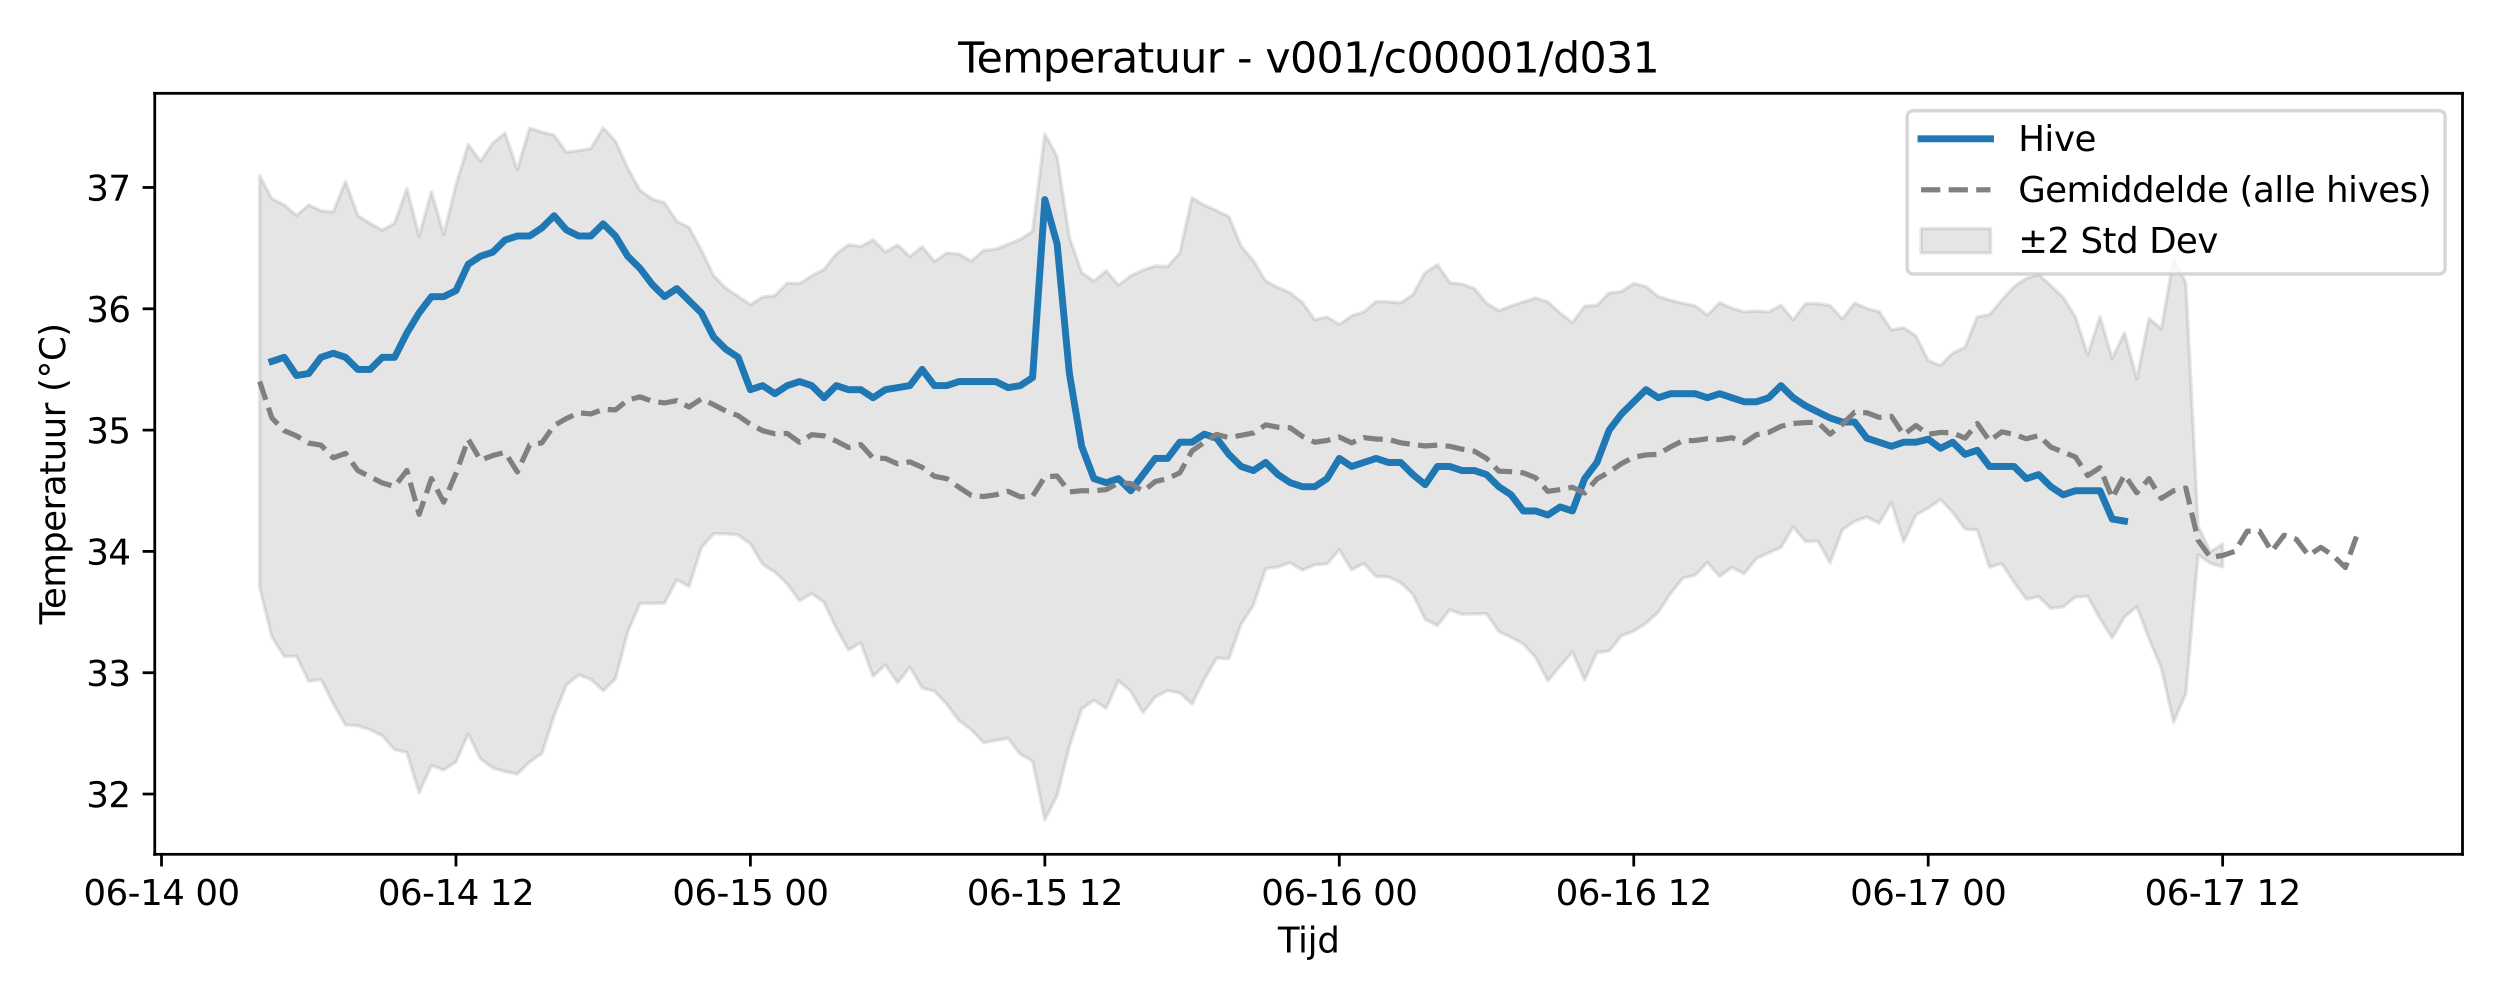 <?xml version="1.0" encoding="utf-8" standalone="no"?>
<!DOCTYPE svg PUBLIC "-//W3C//DTD SVG 1.1//EN"
  "http://www.w3.org/Graphics/SVG/1.1/DTD/svg11.dtd">
<svg xmlns:xlink="http://www.w3.org/1999/xlink" width="720pt" height="288pt" viewBox="0 0 720 288" xmlns="http://www.w3.org/2000/svg" version="1.1">
 <defs>
  <style type="text/css">*{stroke-linejoin: round; stroke-linecap: butt}</style>
 </defs>
 <g id="figure_1">
  <g id="patch_1">
   <path d="M 0 288 
L 720 288 
L 720 0 
L 0 0 
z
" style="fill: #ffffff"/>
  </g>
  <g id="axes_1">
   <g id="patch_2">
    <path d="M 44.57 246.04 
L 709.2 246.04 
L 709.2 26.88 
L 44.57 26.88 
z
" style="fill: #ffffff"/>
   </g>
   <g id="FillBetweenPolyCollection_1">
    <defs>
     <path id="m910dc16222" d="M 74.78 -237.399 
L 74.78 -118.816 
L 78.314 -104.523 
L 81.847 -98.952 
L 85.381 -99 
L 88.914 -91.801 
L 92.447 -92.318 
L 95.981 -85.341 
L 99.514 -79.182 
L 103.048 -79.016 
L 106.581 -77.841 
L 110.114 -76.105 
L 113.648 -72.096 
L 117.181 -71.279 
L 120.714 -59.706 
L 124.248 -67.546 
L 127.781 -66.221 
L 131.315 -68.58 
L 134.848 -76.634 
L 138.381 -69.429 
L 141.915 -66.837 
L 145.448 -65.784 
L 148.982 -65.04 
L 152.515 -68.555 
L 156.048 -70.974 
L 159.582 -81.857 
L 163.115 -90.76 
L 166.649 -93.629 
L 170.182 -92.317 
L 173.715 -89.085 
L 177.249 -92.553 
L 180.782 -105.993 
L 184.315 -114.218 
L 187.849 -114.231 
L 191.382 -114.32 
L 194.916 -120.994 
L 198.449 -119.094 
L 201.982 -130.238 
L 205.516 -134.29 
L 209.049 -134.255 
L 212.583 -133.932 
L 216.116 -131.358 
L 219.649 -125.472 
L 223.183 -123.236 
L 226.716 -119.826 
L 230.249 -114.977 
L 233.783 -117.032 
L 237.316 -114.53 
L 240.85 -107.052 
L 244.383 -100.796 
L 247.916 -102.907 
L 251.45 -93.21 
L 254.983 -96.537 
L 258.517 -91.352 
L 262.05 -95.898 
L 265.583 -89.835 
L 269.117 -88.978 
L 272.65 -85.218 
L 276.183 -80.486 
L 279.717 -77.875 
L 283.25 -74.112 
L 286.784 -74.775 
L 290.317 -75.357 
L 293.85 -70.788 
L 297.384 -68.779 
L 300.917 -51.922 
L 304.451 -58.914 
L 307.984 -73.061 
L 311.517 -83.819 
L 315.051 -86.3 
L 318.584 -84.027 
L 322.118 -91.982 
L 325.651 -88.906 
L 329.184 -82.775 
L 332.718 -87.267 
L 336.251 -89.108 
L 339.784 -88.477 
L 343.318 -85.248 
L 346.851 -92.387 
L 350.385 -98.426 
L 353.918 -98.333 
L 357.451 -108.265 
L 360.985 -113.714 
L 364.518 -124.188 
L 368.052 -124.741 
L 371.585 -125.943 
L 375.118 -123.798 
L 378.652 -125.366 
L 382.185 -125.588 
L 385.718 -129.702 
L 389.252 -123.905 
L 392.785 -125.726 
L 396.319 -121.97 
L 399.852 -121.858 
L 403.385 -120.21 
L 406.919 -116.797 
L 410.452 -109.618 
L 413.986 -107.817 
L 417.519 -112.35 
L 421.052 -111.104 
L 424.586 -111.187 
L 428.119 -111.259 
L 431.652 -106.138 
L 435.186 -104.463 
L 438.719 -102.561 
L 442.253 -98.648 
L 445.786 -91.933 
L 449.319 -96.167 
L 452.853 -100.224 
L 456.386 -92.16 
L 459.92 -100.081 
L 463.453 -100.492 
L 466.986 -104.933 
L 470.52 -106.219 
L 474.053 -108.504 
L 477.587 -111.701 
L 481.12 -117.094 
L 484.653 -121.489 
L 488.187 -122.353 
L 491.72 -126.028 
L 495.253 -121.982 
L 498.787 -124.625 
L 502.32 -122.761 
L 505.854 -127.187 
L 509.387 -128.793 
L 512.92 -130.325 
L 516.454 -136.258 
L 519.987 -132.026 
L 523.521 -132.184 
L 527.054 -125.945 
L 530.587 -135.432 
L 534.121 -137.843 
L 537.654 -139.123 
L 541.187 -137.322 
L 544.721 -143.262 
L 548.254 -132.006 
L 551.788 -139.687 
L 555.321 -141.66 
L 558.854 -144.156 
L 562.388 -140.409 
L 565.921 -135.658 
L 569.455 -135.39 
L 572.988 -124.654 
L 576.521 -125.673 
L 580.055 -120.326 
L 583.588 -115.435 
L 587.121 -116.179 
L 590.655 -112.758 
L 594.188 -113.238 
L 597.722 -116.039 
L 601.255 -116.266 
L 604.788 -109.874 
L 608.322 -104.283 
L 611.855 -110.327 
L 615.389 -113.286 
L 618.922 -104.019 
L 622.455 -95.619 
L 625.989 -80.007 
L 629.522 -88.225 
L 633.056 -128.28 
L 636.589 -125.801 
L 640.122 -124.736 
L 640.122 -131.324 
L 640.122 -131.324 
L 636.589 -129.095 
L 633.056 -136.515 
L 629.522 -206.655 
L 625.989 -213.32 
L 622.455 -193.283 
L 618.922 -196.296 
L 615.389 -178.876 
L 611.855 -192.151 
L 608.322 -184.775 
L 604.788 -196.763 
L 601.255 -185.795 
L 597.722 -196.754 
L 594.188 -202.383 
L 590.655 -205.691 
L 587.121 -208.925 
L 583.588 -207.839 
L 580.055 -205.444 
L 576.521 -201.594 
L 572.988 -197.4 
L 569.455 -196.701 
L 565.921 -187.948 
L 562.388 -186.304 
L 558.854 -182.75 
L 555.321 -184.179 
L 551.788 -191.24 
L 548.254 -193.597 
L 544.721 -192.989 
L 541.187 -198.263 
L 537.654 -199.124 
L 534.121 -200.737 
L 530.587 -196.161 
L 527.054 -199.991 
L 523.521 -200.573 
L 519.987 -200.565 
L 516.454 -195.834 
L 512.92 -200.102 
L 509.387 -198.141 
L 505.854 -198.417 
L 502.32 -198.184 
L 498.787 -199.231 
L 495.253 -200.793 
L 491.72 -197.246 
L 488.187 -199.923 
L 484.653 -200.62 
L 481.12 -201.522 
L 477.587 -202.589 
L 474.053 -205.454 
L 470.52 -206.408 
L 466.986 -204.033 
L 463.453 -203.65 
L 459.92 -200.068 
L 456.386 -199.836 
L 452.853 -195.1 
L 449.319 -197.826 
L 445.786 -201.062 
L 442.253 -202.166 
L 438.719 -201.081 
L 435.186 -199.844 
L 431.652 -198.503 
L 428.119 -200.702 
L 424.586 -204.933 
L 421.052 -206.181 
L 417.519 -206.598 
L 413.986 -211.797 
L 410.452 -209.496 
L 406.919 -203.149 
L 403.385 -200.735 
L 399.852 -201.083 
L 396.319 -201.137 
L 392.785 -198.214 
L 389.252 -197.039 
L 385.718 -194.57 
L 382.185 -196.688 
L 378.652 -195.911 
L 375.118 -200.807 
L 371.585 -203.653 
L 368.052 -205.188 
L 364.518 -207.072 
L 360.985 -212.887 
L 357.451 -217.006 
L 353.918 -225.607 
L 350.385 -227.343 
L 346.851 -228.891 
L 343.318 -231.038 
L 339.784 -215.165 
L 336.251 -211.207 
L 332.718 -211.384 
L 329.184 -210.22 
L 325.651 -208.58 
L 322.118 -205.837 
L 318.584 -209.966 
L 315.051 -207.028 
L 311.517 -209.508 
L 307.984 -219.601 
L 304.451 -242.898 
L 300.917 -249.391 
L 297.384 -221.387 
L 293.85 -219.046 
L 290.317 -217.638 
L 286.784 -216.223 
L 283.25 -215.888 
L 279.717 -212.791 
L 276.183 -214.838 
L 272.65 -215.096 
L 269.117 -212.668 
L 265.583 -216.968 
L 262.05 -214.066 
L 258.517 -217.448 
L 254.983 -215.424 
L 251.45 -218.917 
L 247.916 -217.04 
L 244.383 -217.487 
L 240.85 -214.891 
L 237.316 -210.408 
L 233.783 -208.571 
L 230.249 -206.301 
L 226.716 -206.498 
L 223.183 -202.866 
L 219.649 -202.46 
L 216.116 -200.235 
L 212.583 -202.652 
L 209.049 -204.99 
L 205.516 -208.615 
L 201.982 -215.995 
L 198.449 -222.481 
L 194.916 -224.241 
L 191.382 -229.584 
L 187.849 -230.671 
L 184.315 -233.18 
L 180.782 -239.574 
L 177.249 -247.357 
L 173.715 -251.158 
L 170.182 -245.264 
L 166.649 -244.618 
L 163.115 -244.16 
L 159.582 -249.07 
L 156.048 -249.971 
L 152.515 -251.059 
L 148.982 -239.157 
L 145.448 -249.671 
L 141.915 -246.787 
L 138.381 -241.533 
L 134.848 -246.391 
L 131.315 -234.73 
L 127.781 -220.507 
L 124.248 -232.769 
L 120.714 -220.035 
L 117.181 -233.694 
L 113.648 -223.727 
L 110.114 -221.714 
L 106.581 -223.639 
L 103.048 -225.957 
L 99.514 -235.69 
L 95.981 -226.953 
L 92.447 -227.296 
L 88.914 -228.978 
L 85.381 -225.938 
L 81.847 -228.981 
L 78.314 -230.729 
L 74.78 -237.399 
z
" style="stroke: #808080; stroke-opacity: 0.2"/>
    </defs>
    <g clip-path="url(#pbcf8860fc9)">
     <use xlink:href="#m910dc16222" x="0" y="288" style="fill: #808080; fill-opacity: 0.2; stroke: #808080; stroke-opacity: 0.2"/>
    </g>
   </g>
   <g id="matplotlib.axis_1">
    <g id="xtick_1">
     <g id="line2d_1">
      <defs>
       <path id="m9347315643" d="M 0 0 
L 0 3.5 
" style="stroke: #000000; stroke-width: 0.8"/>
      </defs>
      <g>
       <use xlink:href="#m9347315643" x="46.513" y="246.04" style="stroke: #000000; stroke-width: 0.8"/>
      </g>
     </g>
     <g id="text_1">
      <!-- 06-14 00 -->
      <g transform="translate(24.033 260.638) scale(0.1 -0.1)">
       <defs>
        <path id="DejaVuSans-30" d="M 2034 4250 
Q 1547 4250 1301 3770 
Q 1056 3291 1056 2328 
Q 1056 1369 1301 889 
Q 1547 409 2034 409 
Q 2525 409 2770 889 
Q 3016 1369 3016 2328 
Q 3016 3291 2770 3770 
Q 2525 4250 2034 4250 
z
M 2034 4750 
Q 2819 4750 3233 4129 
Q 3647 3509 3647 2328 
Q 3647 1150 3233 529 
Q 2819 -91 2034 -91 
Q 1250 -91 836 529 
Q 422 1150 422 2328 
Q 422 3509 836 4129 
Q 1250 4750 2034 4750 
z
" transform="scale(0.016)"/>
        <path id="DejaVuSans-36" d="M 2113 2584 
Q 1688 2584 1439 2293 
Q 1191 2003 1191 1497 
Q 1191 994 1439 701 
Q 1688 409 2113 409 
Q 2538 409 2786 701 
Q 3034 994 3034 1497 
Q 3034 2003 2786 2293 
Q 2538 2584 2113 2584 
z
M 3366 4563 
L 3366 3988 
Q 3128 4100 2886 4159 
Q 2644 4219 2406 4219 
Q 1781 4219 1451 3797 
Q 1122 3375 1075 2522 
Q 1259 2794 1537 2939 
Q 1816 3084 2150 3084 
Q 2853 3084 3261 2657 
Q 3669 2231 3669 1497 
Q 3669 778 3244 343 
Q 2819 -91 2113 -91 
Q 1303 -91 875 529 
Q 447 1150 447 2328 
Q 447 3434 972 4092 
Q 1497 4750 2381 4750 
Q 2619 4750 2861 4703 
Q 3103 4656 3366 4563 
z
" transform="scale(0.016)"/>
        <path id="DejaVuSans-2d" d="M 313 2009 
L 1997 2009 
L 1997 1497 
L 313 1497 
L 313 2009 
z
" transform="scale(0.016)"/>
        <path id="DejaVuSans-31" d="M 794 531 
L 1825 531 
L 1825 4091 
L 703 3866 
L 703 4441 
L 1819 4666 
L 2450 4666 
L 2450 531 
L 3481 531 
L 3481 0 
L 794 0 
L 794 531 
z
" transform="scale(0.016)"/>
        <path id="DejaVuSans-34" d="M 2419 4116 
L 825 1625 
L 2419 1625 
L 2419 4116 
z
M 2253 4666 
L 3047 4666 
L 3047 1625 
L 3713 1625 
L 3713 1100 
L 3047 1100 
L 3047 0 
L 2419 0 
L 2419 1100 
L 313 1100 
L 313 1709 
L 2253 4666 
z
" transform="scale(0.016)"/>
        <path id="DejaVuSans-20" transform="scale(0.016)"/>
       </defs>
       <use xlink:href="#DejaVuSans-30"/>
       <use xlink:href="#DejaVuSans-36" transform="translate(63.623 0)"/>
       <use xlink:href="#DejaVuSans-2d" transform="translate(127.246 0)"/>
       <use xlink:href="#DejaVuSans-31" transform="translate(163.33 0)"/>
       <use xlink:href="#DejaVuSans-34" transform="translate(226.953 0)"/>
       <use xlink:href="#DejaVuSans-20" transform="translate(290.576 0)"/>
       <use xlink:href="#DejaVuSans-30" transform="translate(322.363 0)"/>
       <use xlink:href="#DejaVuSans-30" transform="translate(385.986 0)"/>
      </g>
     </g>
    </g>
    <g id="xtick_2">
     <g id="line2d_2">
      <g>
       <use xlink:href="#m9347315643" x="131.315" y="246.04" style="stroke: #000000; stroke-width: 0.8"/>
      </g>
     </g>
     <g id="text_2">
      <!-- 06-14 12 -->
      <g transform="translate(108.834 260.638) scale(0.1 -0.1)">
       <defs>
        <path id="DejaVuSans-32" d="M 1228 531 
L 3431 531 
L 3431 0 
L 469 0 
L 469 531 
Q 828 903 1448 1529 
Q 2069 2156 2228 2338 
Q 2531 2678 2651 2914 
Q 2772 3150 2772 3378 
Q 2772 3750 2511 3984 
Q 2250 4219 1831 4219 
Q 1534 4219 1204 4116 
Q 875 4013 500 3803 
L 500 4441 
Q 881 4594 1212 4672 
Q 1544 4750 1819 4750 
Q 2544 4750 2975 4387 
Q 3406 4025 3406 3419 
Q 3406 3131 3298 2873 
Q 3191 2616 2906 2266 
Q 2828 2175 2409 1742 
Q 1991 1309 1228 531 
z
" transform="scale(0.016)"/>
       </defs>
       <use xlink:href="#DejaVuSans-30"/>
       <use xlink:href="#DejaVuSans-36" transform="translate(63.623 0)"/>
       <use xlink:href="#DejaVuSans-2d" transform="translate(127.246 0)"/>
       <use xlink:href="#DejaVuSans-31" transform="translate(163.33 0)"/>
       <use xlink:href="#DejaVuSans-34" transform="translate(226.953 0)"/>
       <use xlink:href="#DejaVuSans-20" transform="translate(290.576 0)"/>
       <use xlink:href="#DejaVuSans-31" transform="translate(322.363 0)"/>
       <use xlink:href="#DejaVuSans-32" transform="translate(385.986 0)"/>
      </g>
     </g>
    </g>
    <g id="xtick_3">
     <g id="line2d_3">
      <g>
       <use xlink:href="#m9347315643" x="216.116" y="246.04" style="stroke: #000000; stroke-width: 0.8"/>
      </g>
     </g>
     <g id="text_3">
      <!-- 06-15 00 -->
      <g transform="translate(193.635 260.638) scale(0.1 -0.1)">
       <defs>
        <path id="DejaVuSans-35" d="M 691 4666 
L 3169 4666 
L 3169 4134 
L 1269 4134 
L 1269 2991 
Q 1406 3038 1543 3061 
Q 1681 3084 1819 3084 
Q 2600 3084 3056 2656 
Q 3513 2228 3513 1497 
Q 3513 744 3044 326 
Q 2575 -91 1722 -91 
Q 1428 -91 1123 -41 
Q 819 9 494 109 
L 494 744 
Q 775 591 1075 516 
Q 1375 441 1709 441 
Q 2250 441 2565 725 
Q 2881 1009 2881 1497 
Q 2881 1984 2565 2268 
Q 2250 2553 1709 2553 
Q 1456 2553 1204 2497 
Q 953 2441 691 2322 
L 691 4666 
z
" transform="scale(0.016)"/>
       </defs>
       <use xlink:href="#DejaVuSans-30"/>
       <use xlink:href="#DejaVuSans-36" transform="translate(63.623 0)"/>
       <use xlink:href="#DejaVuSans-2d" transform="translate(127.246 0)"/>
       <use xlink:href="#DejaVuSans-31" transform="translate(163.33 0)"/>
       <use xlink:href="#DejaVuSans-35" transform="translate(226.953 0)"/>
       <use xlink:href="#DejaVuSans-20" transform="translate(290.576 0)"/>
       <use xlink:href="#DejaVuSans-30" transform="translate(322.363 0)"/>
       <use xlink:href="#DejaVuSans-30" transform="translate(385.986 0)"/>
      </g>
     </g>
    </g>
    <g id="xtick_4">
     <g id="line2d_4">
      <g>
       <use xlink:href="#m9347315643" x="300.917" y="246.04" style="stroke: #000000; stroke-width: 0.8"/>
      </g>
     </g>
     <g id="text_4">
      <!-- 06-15 12 -->
      <g transform="translate(278.437 260.638) scale(0.1 -0.1)">
       <use xlink:href="#DejaVuSans-30"/>
       <use xlink:href="#DejaVuSans-36" transform="translate(63.623 0)"/>
       <use xlink:href="#DejaVuSans-2d" transform="translate(127.246 0)"/>
       <use xlink:href="#DejaVuSans-31" transform="translate(163.33 0)"/>
       <use xlink:href="#DejaVuSans-35" transform="translate(226.953 0)"/>
       <use xlink:href="#DejaVuSans-20" transform="translate(290.576 0)"/>
       <use xlink:href="#DejaVuSans-31" transform="translate(322.363 0)"/>
       <use xlink:href="#DejaVuSans-32" transform="translate(385.986 0)"/>
      </g>
     </g>
    </g>
    <g id="xtick_5">
     <g id="line2d_5">
      <g>
       <use xlink:href="#m9347315643" x="385.718" y="246.04" style="stroke: #000000; stroke-width: 0.8"/>
      </g>
     </g>
     <g id="text_5">
      <!-- 06-16 00 -->
      <g transform="translate(363.238 260.638) scale(0.1 -0.1)">
       <use xlink:href="#DejaVuSans-30"/>
       <use xlink:href="#DejaVuSans-36" transform="translate(63.623 0)"/>
       <use xlink:href="#DejaVuSans-2d" transform="translate(127.246 0)"/>
       <use xlink:href="#DejaVuSans-31" transform="translate(163.33 0)"/>
       <use xlink:href="#DejaVuSans-36" transform="translate(226.953 0)"/>
       <use xlink:href="#DejaVuSans-20" transform="translate(290.576 0)"/>
       <use xlink:href="#DejaVuSans-30" transform="translate(322.363 0)"/>
       <use xlink:href="#DejaVuSans-30" transform="translate(385.986 0)"/>
      </g>
     </g>
    </g>
    <g id="xtick_6">
     <g id="line2d_6">
      <g>
       <use xlink:href="#m9347315643" x="470.52" y="246.04" style="stroke: #000000; stroke-width: 0.8"/>
      </g>
     </g>
     <g id="text_6">
      <!-- 06-16 12 -->
      <g transform="translate(448.039 260.638) scale(0.1 -0.1)">
       <use xlink:href="#DejaVuSans-30"/>
       <use xlink:href="#DejaVuSans-36" transform="translate(63.623 0)"/>
       <use xlink:href="#DejaVuSans-2d" transform="translate(127.246 0)"/>
       <use xlink:href="#DejaVuSans-31" transform="translate(163.33 0)"/>
       <use xlink:href="#DejaVuSans-36" transform="translate(226.953 0)"/>
       <use xlink:href="#DejaVuSans-20" transform="translate(290.576 0)"/>
       <use xlink:href="#DejaVuSans-31" transform="translate(322.363 0)"/>
       <use xlink:href="#DejaVuSans-32" transform="translate(385.986 0)"/>
      </g>
     </g>
    </g>
    <g id="xtick_7">
     <g id="line2d_7">
      <g>
       <use xlink:href="#m9347315643" x="555.321" y="246.04" style="stroke: #000000; stroke-width: 0.8"/>
      </g>
     </g>
     <g id="text_7">
      <!-- 06-17 00 -->
      <g transform="translate(532.841 260.638) scale(0.1 -0.1)">
       <defs>
        <path id="DejaVuSans-37" d="M 525 4666 
L 3525 4666 
L 3525 4397 
L 1831 0 
L 1172 0 
L 2766 4134 
L 525 4134 
L 525 4666 
z
" transform="scale(0.016)"/>
       </defs>
       <use xlink:href="#DejaVuSans-30"/>
       <use xlink:href="#DejaVuSans-36" transform="translate(63.623 0)"/>
       <use xlink:href="#DejaVuSans-2d" transform="translate(127.246 0)"/>
       <use xlink:href="#DejaVuSans-31" transform="translate(163.33 0)"/>
       <use xlink:href="#DejaVuSans-37" transform="translate(226.953 0)"/>
       <use xlink:href="#DejaVuSans-20" transform="translate(290.576 0)"/>
       <use xlink:href="#DejaVuSans-30" transform="translate(322.363 0)"/>
       <use xlink:href="#DejaVuSans-30" transform="translate(385.986 0)"/>
      </g>
     </g>
    </g>
    <g id="xtick_8">
     <g id="line2d_8">
      <g>
       <use xlink:href="#m9347315643" x="640.122" y="246.04" style="stroke: #000000; stroke-width: 0.8"/>
      </g>
     </g>
     <g id="text_8">
      <!-- 06-17 12 -->
      <g transform="translate(617.642 260.638) scale(0.1 -0.1)">
       <use xlink:href="#DejaVuSans-30"/>
       <use xlink:href="#DejaVuSans-36" transform="translate(63.623 0)"/>
       <use xlink:href="#DejaVuSans-2d" transform="translate(127.246 0)"/>
       <use xlink:href="#DejaVuSans-31" transform="translate(163.33 0)"/>
       <use xlink:href="#DejaVuSans-37" transform="translate(226.953 0)"/>
       <use xlink:href="#DejaVuSans-20" transform="translate(290.576 0)"/>
       <use xlink:href="#DejaVuSans-31" transform="translate(322.363 0)"/>
       <use xlink:href="#DejaVuSans-32" transform="translate(385.986 0)"/>
      </g>
     </g>
    </g>
    <g id="text_9">
     <!-- Tijd -->
     <g transform="translate(368.035 274.317) scale(0.1 -0.1)">
      <defs>
       <path id="DejaVuSans-54" d="M -19 4666 
L 3928 4666 
L 3928 4134 
L 2272 4134 
L 2272 0 
L 1638 0 
L 1638 4134 
L -19 4134 
L -19 4666 
z
" transform="scale(0.016)"/>
       <path id="DejaVuSans-69" d="M 603 3500 
L 1178 3500 
L 1178 0 
L 603 0 
L 603 3500 
z
M 603 4863 
L 1178 4863 
L 1178 4134 
L 603 4134 
L 603 4863 
z
" transform="scale(0.016)"/>
       <path id="DejaVuSans-6a" d="M 603 3500 
L 1178 3500 
L 1178 -63 
Q 1178 -731 923 -1031 
Q 669 -1331 103 -1331 
L -116 -1331 
L -116 -844 
L 38 -844 
Q 366 -844 484 -692 
Q 603 -541 603 -63 
L 603 3500 
z
M 603 4863 
L 1178 4863 
L 1178 4134 
L 603 4134 
L 603 4863 
z
" transform="scale(0.016)"/>
       <path id="DejaVuSans-64" d="M 2906 2969 
L 2906 4863 
L 3481 4863 
L 3481 0 
L 2906 0 
L 2906 525 
Q 2725 213 2448 61 
Q 2172 -91 1784 -91 
Q 1150 -91 751 415 
Q 353 922 353 1747 
Q 353 2572 751 3078 
Q 1150 3584 1784 3584 
Q 2172 3584 2448 3432 
Q 2725 3281 2906 2969 
z
M 947 1747 
Q 947 1113 1208 752 
Q 1469 391 1925 391 
Q 2381 391 2643 752 
Q 2906 1113 2906 1747 
Q 2906 2381 2643 2742 
Q 2381 3103 1925 3103 
Q 1469 3103 1208 2742 
Q 947 2381 947 1747 
z
" transform="scale(0.016)"/>
      </defs>
      <use xlink:href="#DejaVuSans-54"/>
      <use xlink:href="#DejaVuSans-69" transform="translate(57.959 0)"/>
      <use xlink:href="#DejaVuSans-6a" transform="translate(85.742 0)"/>
      <use xlink:href="#DejaVuSans-64" transform="translate(113.525 0)"/>
     </g>
    </g>
   </g>
   <g id="matplotlib.axis_2">
    <g id="ytick_1">
     <g id="line2d_9">
      <defs>
       <path id="md14518b56d" d="M 0 0 
L -3.5 0 
" style="stroke: #000000; stroke-width: 0.8"/>
      </defs>
      <g>
       <use xlink:href="#md14518b56d" x="44.57" y="228.68" style="stroke: #000000; stroke-width: 0.8"/>
      </g>
     </g>
     <g id="text_10">
      <!-- 32 -->
      <g transform="translate(24.845 232.48) scale(0.1 -0.1)">
       <defs>
        <path id="DejaVuSans-33" d="M 2597 2516 
Q 3050 2419 3304 2112 
Q 3559 1806 3559 1356 
Q 3559 666 3084 287 
Q 2609 -91 1734 -91 
Q 1441 -91 1130 -33 
Q 819 25 488 141 
L 488 750 
Q 750 597 1062 519 
Q 1375 441 1716 441 
Q 2309 441 2620 675 
Q 2931 909 2931 1356 
Q 2931 1769 2642 2001 
Q 2353 2234 1838 2234 
L 1294 2234 
L 1294 2753 
L 1863 2753 
Q 2328 2753 2575 2939 
Q 2822 3125 2822 3475 
Q 2822 3834 2567 4026 
Q 2313 4219 1838 4219 
Q 1578 4219 1281 4162 
Q 984 4106 628 3988 
L 628 4550 
Q 988 4650 1302 4700 
Q 1616 4750 1894 4750 
Q 2613 4750 3031 4423 
Q 3450 4097 3450 3541 
Q 3450 3153 3228 2886 
Q 3006 2619 2597 2516 
z
" transform="scale(0.016)"/>
       </defs>
       <use xlink:href="#DejaVuSans-33"/>
       <use xlink:href="#DejaVuSans-32" transform="translate(63.623 0)"/>
      </g>
     </g>
    </g>
    <g id="ytick_2">
     <g id="line2d_10">
      <g>
       <use xlink:href="#md14518b56d" x="44.57" y="193.743" style="stroke: #000000; stroke-width: 0.8"/>
      </g>
     </g>
     <g id="text_11">
      <!-- 33 -->
      <g transform="translate(24.845 197.542) scale(0.1 -0.1)">
       <use xlink:href="#DejaVuSans-33"/>
       <use xlink:href="#DejaVuSans-33" transform="translate(63.623 0)"/>
      </g>
     </g>
    </g>
    <g id="ytick_3">
     <g id="line2d_11">
      <g>
       <use xlink:href="#md14518b56d" x="44.57" y="158.805" style="stroke: #000000; stroke-width: 0.8"/>
      </g>
     </g>
     <g id="text_12">
      <!-- 34 -->
      <g transform="translate(24.845 162.604) scale(0.1 -0.1)">
       <use xlink:href="#DejaVuSans-33"/>
       <use xlink:href="#DejaVuSans-34" transform="translate(63.623 0)"/>
      </g>
     </g>
    </g>
    <g id="ytick_4">
     <g id="line2d_12">
      <g>
       <use xlink:href="#md14518b56d" x="44.57" y="123.867" style="stroke: #000000; stroke-width: 0.8"/>
      </g>
     </g>
     <g id="text_13">
      <!-- 35 -->
      <g transform="translate(24.845 127.667) scale(0.1 -0.1)">
       <use xlink:href="#DejaVuSans-33"/>
       <use xlink:href="#DejaVuSans-35" transform="translate(63.623 0)"/>
      </g>
     </g>
    </g>
    <g id="ytick_5">
     <g id="line2d_13">
      <g>
       <use xlink:href="#md14518b56d" x="44.57" y="88.93" style="stroke: #000000; stroke-width: 0.8"/>
      </g>
     </g>
     <g id="text_14">
      <!-- 36 -->
      <g transform="translate(24.845 92.729) scale(0.1 -0.1)">
       <use xlink:href="#DejaVuSans-33"/>
       <use xlink:href="#DejaVuSans-36" transform="translate(63.623 0)"/>
      </g>
     </g>
    </g>
    <g id="ytick_6">
     <g id="line2d_14">
      <g>
       <use xlink:href="#md14518b56d" x="44.57" y="53.992" style="stroke: #000000; stroke-width: 0.8"/>
      </g>
     </g>
     <g id="text_15">
      <!-- 37 -->
      <g transform="translate(24.845 57.792) scale(0.1 -0.1)">
       <use xlink:href="#DejaVuSans-33"/>
       <use xlink:href="#DejaVuSans-37" transform="translate(63.623 0)"/>
      </g>
     </g>
    </g>
    <g id="text_16">
     <!-- Temperatuur (°C) -->
     <g transform="translate(18.765 179.816) rotate(-90) scale(0.1 -0.1)">
      <defs>
       <path id="DejaVuSans-65" d="M 3597 1894 
L 3597 1613 
L 953 1613 
Q 991 1019 1311 708 
Q 1631 397 2203 397 
Q 2534 397 2845 478 
Q 3156 559 3463 722 
L 3463 178 
Q 3153 47 2828 -22 
Q 2503 -91 2169 -91 
Q 1331 -91 842 396 
Q 353 884 353 1716 
Q 353 2575 817 3079 
Q 1281 3584 2069 3584 
Q 2775 3584 3186 3129 
Q 3597 2675 3597 1894 
z
M 3022 2063 
Q 3016 2534 2758 2815 
Q 2500 3097 2075 3097 
Q 1594 3097 1305 2825 
Q 1016 2553 972 2059 
L 3022 2063 
z
" transform="scale(0.016)"/>
       <path id="DejaVuSans-6d" d="M 3328 2828 
Q 3544 3216 3844 3400 
Q 4144 3584 4550 3584 
Q 5097 3584 5394 3201 
Q 5691 2819 5691 2113 
L 5691 0 
L 5113 0 
L 5113 2094 
Q 5113 2597 4934 2840 
Q 4756 3084 4391 3084 
Q 3944 3084 3684 2787 
Q 3425 2491 3425 1978 
L 3425 0 
L 2847 0 
L 2847 2094 
Q 2847 2600 2669 2842 
Q 2491 3084 2119 3084 
Q 1678 3084 1418 2786 
Q 1159 2488 1159 1978 
L 1159 0 
L 581 0 
L 581 3500 
L 1159 3500 
L 1159 2956 
Q 1356 3278 1631 3431 
Q 1906 3584 2284 3584 
Q 2666 3584 2933 3390 
Q 3200 3197 3328 2828 
z
" transform="scale(0.016)"/>
       <path id="DejaVuSans-70" d="M 1159 525 
L 1159 -1331 
L 581 -1331 
L 581 3500 
L 1159 3500 
L 1159 2969 
Q 1341 3281 1617 3432 
Q 1894 3584 2278 3584 
Q 2916 3584 3314 3078 
Q 3713 2572 3713 1747 
Q 3713 922 3314 415 
Q 2916 -91 2278 -91 
Q 1894 -91 1617 61 
Q 1341 213 1159 525 
z
M 3116 1747 
Q 3116 2381 2855 2742 
Q 2594 3103 2138 3103 
Q 1681 3103 1420 2742 
Q 1159 2381 1159 1747 
Q 1159 1113 1420 752 
Q 1681 391 2138 391 
Q 2594 391 2855 752 
Q 3116 1113 3116 1747 
z
" transform="scale(0.016)"/>
       <path id="DejaVuSans-72" d="M 2631 2963 
Q 2534 3019 2420 3045 
Q 2306 3072 2169 3072 
Q 1681 3072 1420 2755 
Q 1159 2438 1159 1844 
L 1159 0 
L 581 0 
L 581 3500 
L 1159 3500 
L 1159 2956 
Q 1341 3275 1631 3429 
Q 1922 3584 2338 3584 
Q 2397 3584 2469 3576 
Q 2541 3569 2628 3553 
L 2631 2963 
z
" transform="scale(0.016)"/>
       <path id="DejaVuSans-61" d="M 2194 1759 
Q 1497 1759 1228 1600 
Q 959 1441 959 1056 
Q 959 750 1161 570 
Q 1363 391 1709 391 
Q 2188 391 2477 730 
Q 2766 1069 2766 1631 
L 2766 1759 
L 2194 1759 
z
M 3341 1997 
L 3341 0 
L 2766 0 
L 2766 531 
Q 2569 213 2275 61 
Q 1981 -91 1556 -91 
Q 1019 -91 701 211 
Q 384 513 384 1019 
Q 384 1609 779 1909 
Q 1175 2209 1959 2209 
L 2766 2209 
L 2766 2266 
Q 2766 2663 2505 2880 
Q 2244 3097 1772 3097 
Q 1472 3097 1187 3025 
Q 903 2953 641 2809 
L 641 3341 
Q 956 3463 1253 3523 
Q 1550 3584 1831 3584 
Q 2591 3584 2966 3190 
Q 3341 2797 3341 1997 
z
" transform="scale(0.016)"/>
       <path id="DejaVuSans-74" d="M 1172 4494 
L 1172 3500 
L 2356 3500 
L 2356 3053 
L 1172 3053 
L 1172 1153 
Q 1172 725 1289 603 
Q 1406 481 1766 481 
L 2356 481 
L 2356 0 
L 1766 0 
Q 1100 0 847 248 
Q 594 497 594 1153 
L 594 3053 
L 172 3053 
L 172 3500 
L 594 3500 
L 594 4494 
L 1172 4494 
z
" transform="scale(0.016)"/>
       <path id="DejaVuSans-75" d="M 544 1381 
L 544 3500 
L 1119 3500 
L 1119 1403 
Q 1119 906 1312 657 
Q 1506 409 1894 409 
Q 2359 409 2629 706 
Q 2900 1003 2900 1516 
L 2900 3500 
L 3475 3500 
L 3475 0 
L 2900 0 
L 2900 538 
Q 2691 219 2414 64 
Q 2138 -91 1772 -91 
Q 1169 -91 856 284 
Q 544 659 544 1381 
z
M 1991 3584 
L 1991 3584 
z
" transform="scale(0.016)"/>
       <path id="DejaVuSans-28" d="M 1984 4856 
Q 1566 4138 1362 3434 
Q 1159 2731 1159 2009 
Q 1159 1288 1364 580 
Q 1569 -128 1984 -844 
L 1484 -844 
Q 1016 -109 783 600 
Q 550 1309 550 2009 
Q 550 2706 781 3412 
Q 1013 4119 1484 4856 
L 1984 4856 
z
" transform="scale(0.016)"/>
       <path id="DejaVuSans-b0" d="M 1600 4347 
Q 1350 4347 1178 4173 
Q 1006 4000 1006 3750 
Q 1006 3503 1178 3333 
Q 1350 3163 1600 3163 
Q 1850 3163 2022 3333 
Q 2194 3503 2194 3750 
Q 2194 3997 2020 4172 
Q 1847 4347 1600 4347 
z
M 1600 4750 
Q 1800 4750 1984 4673 
Q 2169 4597 2303 4453 
Q 2447 4313 2519 4134 
Q 2591 3956 2591 3750 
Q 2591 3338 2302 3052 
Q 2013 2766 1594 2766 
Q 1172 2766 890 3047 
Q 609 3328 609 3750 
Q 609 4169 896 4459 
Q 1184 4750 1600 4750 
z
" transform="scale(0.016)"/>
       <path id="DejaVuSans-43" d="M 4122 4306 
L 4122 3641 
Q 3803 3938 3442 4084 
Q 3081 4231 2675 4231 
Q 1875 4231 1450 3742 
Q 1025 3253 1025 2328 
Q 1025 1406 1450 917 
Q 1875 428 2675 428 
Q 3081 428 3442 575 
Q 3803 722 4122 1019 
L 4122 359 
Q 3791 134 3420 21 
Q 3050 -91 2638 -91 
Q 1578 -91 968 557 
Q 359 1206 359 2328 
Q 359 3453 968 4101 
Q 1578 4750 2638 4750 
Q 3056 4750 3426 4639 
Q 3797 4528 4122 4306 
z
" transform="scale(0.016)"/>
       <path id="DejaVuSans-29" d="M 513 4856 
L 1013 4856 
Q 1481 4119 1714 3412 
Q 1947 2706 1947 2009 
Q 1947 1309 1714 600 
Q 1481 -109 1013 -844 
L 513 -844 
Q 928 -128 1133 580 
Q 1338 1288 1338 2009 
Q 1338 2731 1133 3434 
Q 928 4138 513 4856 
z
" transform="scale(0.016)"/>
      </defs>
      <use xlink:href="#DejaVuSans-54"/>
      <use xlink:href="#DejaVuSans-65" transform="translate(44.084 0)"/>
      <use xlink:href="#DejaVuSans-6d" transform="translate(105.607 0)"/>
      <use xlink:href="#DejaVuSans-70" transform="translate(203.02 0)"/>
      <use xlink:href="#DejaVuSans-65" transform="translate(266.496 0)"/>
      <use xlink:href="#DejaVuSans-72" transform="translate(328.02 0)"/>
      <use xlink:href="#DejaVuSans-61" transform="translate(369.133 0)"/>
      <use xlink:href="#DejaVuSans-74" transform="translate(430.412 0)"/>
      <use xlink:href="#DejaVuSans-75" transform="translate(469.621 0)"/>
      <use xlink:href="#DejaVuSans-75" transform="translate(533 0)"/>
      <use xlink:href="#DejaVuSans-72" transform="translate(596.379 0)"/>
      <use xlink:href="#DejaVuSans-20" transform="translate(637.492 0)"/>
      <use xlink:href="#DejaVuSans-28" transform="translate(669.279 0)"/>
      <use xlink:href="#DejaVuSans-b0" transform="translate(708.293 0)"/>
      <use xlink:href="#DejaVuSans-43" transform="translate(758.293 0)"/>
      <use xlink:href="#DejaVuSans-29" transform="translate(828.117 0)"/>
     </g>
    </g>
   </g>
   <g id="line2d_15">
    <path d="M 78.314 104.07 
L 81.847 102.905 
L 85.381 108.146 
L 88.914 107.563 
L 92.447 102.905 
L 95.981 101.74 
L 99.514 102.905 
L 103.048 106.399 
L 106.581 106.399 
L 110.114 102.905 
L 113.648 102.905 
L 117.181 95.917 
L 120.714 90.094 
L 124.248 85.436 
L 127.781 85.436 
L 131.315 83.689 
L 134.848 76.119 
L 138.381 73.79 
L 141.915 72.626 
L 145.448 69.132 
L 148.982 67.967 
L 152.515 67.967 
L 156.048 65.638 
L 159.582 62.144 
L 163.115 66.22 
L 166.649 67.967 
L 170.182 67.967 
L 173.715 64.474 
L 177.249 67.967 
L 180.782 73.79 
L 184.315 77.284 
L 187.849 81.942 
L 191.382 85.436 
L 194.916 83.107 
L 201.982 90.094 
L 205.516 97.082 
L 209.049 100.576 
L 212.583 102.905 
L 216.116 112.222 
L 219.649 111.057 
L 223.183 113.386 
L 226.716 111.057 
L 230.249 109.892 
L 233.783 111.057 
L 237.316 114.551 
L 240.85 111.057 
L 244.383 112.222 
L 247.916 112.222 
L 251.45 114.551 
L 254.983 112.222 
L 262.05 111.057 
L 265.583 106.399 
L 269.117 111.057 
L 272.65 111.057 
L 276.183 109.892 
L 286.784 109.892 
L 290.317 111.639 
L 293.85 111.057 
L 297.384 108.728 
L 300.917 57.486 
L 304.451 70.296 
L 307.984 107.563 
L 311.517 128.526 
L 315.051 137.843 
L 318.584 139.007 
L 322.118 137.843 
L 325.651 141.336 
L 332.718 132.02 
L 336.251 132.02 
L 339.784 127.361 
L 343.318 127.361 
L 346.851 125.032 
L 350.385 126.197 
L 353.918 130.855 
L 357.451 134.349 
L 360.985 135.513 
L 364.518 133.184 
L 368.052 136.678 
L 371.585 139.007 
L 375.118 140.172 
L 378.652 140.172 
L 382.185 137.843 
L 385.718 132.02 
L 389.252 134.349 
L 396.319 132.02 
L 399.852 133.184 
L 403.385 133.184 
L 406.919 136.678 
L 410.452 139.589 
L 413.986 134.349 
L 417.519 134.349 
L 421.052 135.513 
L 424.586 135.513 
L 428.119 136.678 
L 431.652 140.172 
L 435.186 142.501 
L 438.719 147.159 
L 442.253 147.159 
L 445.786 148.324 
L 449.319 145.995 
L 452.853 147.159 
L 456.386 137.843 
L 459.92 133.184 
L 463.453 123.867 
L 466.986 119.209 
L 474.053 112.222 
L 477.587 114.551 
L 481.12 113.386 
L 488.187 113.386 
L 491.72 114.551 
L 495.253 113.386 
L 502.32 115.715 
L 505.854 115.715 
L 509.387 114.551 
L 512.92 111.057 
L 516.454 114.551 
L 519.987 116.88 
L 527.054 120.374 
L 530.587 121.538 
L 534.121 121.538 
L 537.654 126.197 
L 544.721 128.526 
L 548.254 127.361 
L 551.788 127.361 
L 555.321 126.488 
L 558.854 129.108 
L 562.388 127.361 
L 565.921 130.855 
L 569.455 129.69 
L 572.988 134.349 
L 580.055 134.349 
L 583.588 137.843 
L 587.121 136.678 
L 590.655 140.172 
L 594.188 142.501 
L 597.722 141.336 
L 604.788 141.336 
L 608.322 149.488 
L 611.855 150.071 
L 611.855 150.071 
" clip-path="url(#pbcf8860fc9)" style="fill: none; stroke: #1f77b4; stroke-width: 2; stroke-linecap: square"/>
   </g>
   <g id="line2d_16">
    <path d="M 74.78 109.892 
L 78.314 120.374 
L 81.847 124.034 
L 85.381 125.531 
L 88.914 127.611 
L 92.447 128.193 
L 95.981 131.853 
L 99.514 130.564 
L 103.048 135.513 
L 110.114 139.09 
L 113.648 140.089 
L 117.181 135.513 
L 120.714 148.13 
L 124.248 137.843 
L 127.781 144.636 
L 131.315 136.345 
L 134.848 126.488 
L 138.381 132.519 
L 141.915 131.188 
L 145.448 130.273 
L 148.982 135.902 
L 152.515 128.193 
L 156.048 127.528 
L 159.582 122.537 
L 163.115 120.54 
L 166.649 118.876 
L 170.182 119.209 
L 173.715 117.878 
L 177.249 118.045 
L 180.782 115.216 
L 184.315 114.301 
L 187.849 115.549 
L 191.382 116.048 
L 194.916 115.383 
L 198.449 117.213 
L 201.982 114.884 
L 205.516 116.547 
L 209.049 118.377 
L 212.583 119.708 
L 216.116 122.204 
L 219.649 124.034 
L 223.183 124.949 
L 226.716 124.838 
L 230.249 127.361 
L 233.783 125.198 
L 237.316 125.531 
L 240.85 127.029 
L 244.383 128.859 
L 247.916 128.027 
L 251.45 131.936 
L 254.983 132.02 
L 258.517 133.6 
L 262.05 133.018 
L 265.583 134.598 
L 269.117 137.177 
L 272.65 137.843 
L 276.183 140.338 
L 279.717 142.667 
L 283.25 143 
L 286.784 142.501 
L 290.317 141.503 
L 293.85 143.083 
L 297.384 142.917 
L 300.917 137.343 
L 304.451 137.094 
L 307.984 141.669 
L 311.517 141.336 
L 315.051 141.336 
L 318.584 141.004 
L 322.118 139.09 
L 325.651 139.257 
L 329.184 141.503 
L 332.718 138.674 
L 336.251 137.843 
L 339.784 136.179 
L 343.318 129.857 
L 346.851 127.361 
L 350.385 125.115 
L 353.918 126.03 
L 360.985 124.699 
L 364.518 122.37 
L 368.052 123.036 
L 371.585 123.202 
L 375.118 125.698 
L 378.652 127.361 
L 382.185 126.862 
L 385.718 125.864 
L 389.252 127.528 
L 392.785 126.03 
L 396.319 126.446 
L 399.852 126.529 
L 403.385 127.528 
L 410.452 128.443 
L 413.986 128.193 
L 417.519 128.526 
L 421.052 129.358 
L 424.586 129.94 
L 428.119 132.02 
L 431.652 135.68 
L 435.186 135.846 
L 438.719 136.179 
L 442.253 137.593 
L 445.786 141.503 
L 449.319 141.004 
L 452.853 140.338 
L 456.386 142.002 
L 459.92 137.926 
L 463.453 135.929 
L 466.986 133.517 
L 470.52 131.687 
L 474.053 131.021 
L 477.587 130.855 
L 481.12 128.692 
L 484.653 126.945 
L 488.187 126.862 
L 491.72 126.363 
L 495.253 126.613 
L 498.787 126.072 
L 502.32 127.528 
L 505.854 125.198 
L 509.387 124.533 
L 512.92 122.786 
L 516.454 121.954 
L 519.987 121.705 
L 523.521 121.621 
L 527.054 125.032 
L 530.587 122.204 
L 534.121 118.71 
L 537.654 118.876 
L 541.187 120.207 
L 544.721 119.875 
L 548.254 125.198 
L 551.788 122.537 
L 555.321 125.081 
L 558.854 124.547 
L 562.388 124.644 
L 565.921 126.197 
L 569.455 121.954 
L 572.988 126.973 
L 576.521 124.367 
L 580.055 125.115 
L 583.588 126.363 
L 587.121 125.448 
L 590.655 128.775 
L 597.722 131.604 
L 601.255 136.969 
L 604.788 134.682 
L 608.322 143.471 
L 611.855 136.761 
L 615.389 141.919 
L 618.922 137.843 
L 622.455 143.549 
L 625.989 141.336 
L 629.522 140.56 
L 633.056 155.602 
L 636.589 160.552 
L 640.122 159.97 
L 643.656 158.805 
L 647.189 152.982 
L 650.722 152.982 
L 654.256 158.805 
L 657.789 154.147 
L 661.323 155.311 
L 664.856 159.97 
L 668.389 157.64 
L 671.923 159.97 
L 675.456 163.463 
L 678.99 153.564 
L 678.99 153.564 
" clip-path="url(#pbcf8860fc9)" style="fill: none; stroke-dasharray: 5.55,2.4; stroke-dashoffset: 0; stroke: #808080; stroke-width: 1.5"/>
   </g>
   <g id="patch_3">
    <path d="M 44.57 246.04 
L 44.57 26.88 
" style="fill: none; stroke: #000000; stroke-width: 0.8; stroke-linejoin: miter; stroke-linecap: square"/>
   </g>
   <g id="patch_4">
    <path d="M 709.2 246.04 
L 709.2 26.88 
" style="fill: none; stroke: #000000; stroke-width: 0.8; stroke-linejoin: miter; stroke-linecap: square"/>
   </g>
   <g id="patch_5">
    <path d="M 44.57 246.04 
L 709.2 246.04 
" style="fill: none; stroke: #000000; stroke-width: 0.8; stroke-linejoin: miter; stroke-linecap: square"/>
   </g>
   <g id="patch_6">
    <path d="M 44.57 26.88 
L 709.2 26.88 
" style="fill: none; stroke: #000000; stroke-width: 0.8; stroke-linejoin: miter; stroke-linecap: square"/>
   </g>
   <g id="text_17">
    <!-- Temperatuur - v001/c00001/d031 -->
    <g transform="translate(275.963 20.88) scale(0.12 -0.12)">
     <defs>
      <path id="DejaVuSans-76" d="M 191 3500 
L 800 3500 
L 1894 563 
L 2988 3500 
L 3597 3500 
L 2284 0 
L 1503 0 
L 191 3500 
z
" transform="scale(0.016)"/>
      <path id="DejaVuSans-2f" d="M 1625 4666 
L 2156 4666 
L 531 -594 
L 0 -594 
L 1625 4666 
z
" transform="scale(0.016)"/>
      <path id="DejaVuSans-63" d="M 3122 3366 
L 3122 2828 
Q 2878 2963 2633 3030 
Q 2388 3097 2138 3097 
Q 1578 3097 1268 2742 
Q 959 2388 959 1747 
Q 959 1106 1268 751 
Q 1578 397 2138 397 
Q 2388 397 2633 464 
Q 2878 531 3122 666 
L 3122 134 
Q 2881 22 2623 -34 
Q 2366 -91 2075 -91 
Q 1284 -91 818 406 
Q 353 903 353 1747 
Q 353 2603 823 3093 
Q 1294 3584 2113 3584 
Q 2378 3584 2631 3529 
Q 2884 3475 3122 3366 
z
" transform="scale(0.016)"/>
     </defs>
     <use xlink:href="#DejaVuSans-54"/>
     <use xlink:href="#DejaVuSans-65" transform="translate(44.084 0)"/>
     <use xlink:href="#DejaVuSans-6d" transform="translate(105.607 0)"/>
     <use xlink:href="#DejaVuSans-70" transform="translate(203.02 0)"/>
     <use xlink:href="#DejaVuSans-65" transform="translate(266.496 0)"/>
     <use xlink:href="#DejaVuSans-72" transform="translate(328.02 0)"/>
     <use xlink:href="#DejaVuSans-61" transform="translate(369.133 0)"/>
     <use xlink:href="#DejaVuSans-74" transform="translate(430.412 0)"/>
     <use xlink:href="#DejaVuSans-75" transform="translate(469.621 0)"/>
     <use xlink:href="#DejaVuSans-75" transform="translate(533 0)"/>
     <use xlink:href="#DejaVuSans-72" transform="translate(596.379 0)"/>
     <use xlink:href="#DejaVuSans-20" transform="translate(637.492 0)"/>
     <use xlink:href="#DejaVuSans-2d" transform="translate(669.279 0)"/>
     <use xlink:href="#DejaVuSans-20" transform="translate(705.363 0)"/>
     <use xlink:href="#DejaVuSans-76" transform="translate(737.15 0)"/>
     <use xlink:href="#DejaVuSans-30" transform="translate(796.33 0)"/>
     <use xlink:href="#DejaVuSans-30" transform="translate(859.953 0)"/>
     <use xlink:href="#DejaVuSans-31" transform="translate(923.576 0)"/>
     <use xlink:href="#DejaVuSans-2f" transform="translate(987.199 0)"/>
     <use xlink:href="#DejaVuSans-63" transform="translate(1020.891 0)"/>
     <use xlink:href="#DejaVuSans-30" transform="translate(1075.871 0)"/>
     <use xlink:href="#DejaVuSans-30" transform="translate(1139.494 0)"/>
     <use xlink:href="#DejaVuSans-30" transform="translate(1203.117 0)"/>
     <use xlink:href="#DejaVuSans-30" transform="translate(1266.74 0)"/>
     <use xlink:href="#DejaVuSans-31" transform="translate(1330.363 0)"/>
     <use xlink:href="#DejaVuSans-2f" transform="translate(1393.986 0)"/>
     <use xlink:href="#DejaVuSans-64" transform="translate(1427.678 0)"/>
     <use xlink:href="#DejaVuSans-30" transform="translate(1491.154 0)"/>
     <use xlink:href="#DejaVuSans-33" transform="translate(1554.777 0)"/>
     <use xlink:href="#DejaVuSans-31" transform="translate(1618.4 0)"/>
    </g>
   </g>
   <g id="legend_1">
    <g id="patch_7">
     <path d="M 551.256 78.914 
L 702.2 78.914 
Q 704.2 78.914 704.2 76.914 
L 704.2 33.88 
Q 704.2 31.88 702.2 31.88 
L 551.256 31.88 
Q 549.256 31.88 549.256 33.88 
L 549.256 76.914 
Q 549.256 78.914 551.256 78.914 
z
" style="fill: #ffffff; opacity: 0.8; stroke: #cccccc; stroke-linejoin: miter"/>
    </g>
    <g id="line2d_17">
     <path d="M 553.256 39.978 
L 563.256 39.978 
L 573.256 39.978 
" style="fill: none; stroke: #1f77b4; stroke-width: 2; stroke-linecap: square"/>
    </g>
    <g id="text_18">
     <!-- Hive -->
     <g transform="translate(581.256 43.478) scale(0.1 -0.1)">
      <defs>
       <path id="DejaVuSans-48" d="M 628 4666 
L 1259 4666 
L 1259 2753 
L 3553 2753 
L 3553 4666 
L 4184 4666 
L 4184 0 
L 3553 0 
L 3553 2222 
L 1259 2222 
L 1259 0 
L 628 0 
L 628 4666 
z
" transform="scale(0.016)"/>
      </defs>
      <use xlink:href="#DejaVuSans-48"/>
      <use xlink:href="#DejaVuSans-69" transform="translate(75.195 0)"/>
      <use xlink:href="#DejaVuSans-76" transform="translate(102.979 0)"/>
      <use xlink:href="#DejaVuSans-65" transform="translate(162.158 0)"/>
     </g>
    </g>
    <g id="line2d_18">
     <path d="M 553.256 54.657 
L 563.256 54.657 
L 573.256 54.657 
" style="fill: none; stroke-dasharray: 5.55,2.4; stroke-dashoffset: 0; stroke: #808080; stroke-width: 1.5"/>
    </g>
    <g id="text_19">
     <!-- Gemiddelde (alle hives) -->
     <g transform="translate(581.256 58.157) scale(0.1 -0.1)">
      <defs>
       <path id="DejaVuSans-47" d="M 3809 666 
L 3809 1919 
L 2778 1919 
L 2778 2438 
L 4434 2438 
L 4434 434 
Q 4069 175 3628 42 
Q 3188 -91 2688 -91 
Q 1594 -91 976 548 
Q 359 1188 359 2328 
Q 359 3472 976 4111 
Q 1594 4750 2688 4750 
Q 3144 4750 3555 4637 
Q 3966 4525 4313 4306 
L 4313 3634 
Q 3963 3931 3569 4081 
Q 3175 4231 2741 4231 
Q 1884 4231 1454 3753 
Q 1025 3275 1025 2328 
Q 1025 1384 1454 906 
Q 1884 428 2741 428 
Q 3075 428 3337 486 
Q 3600 544 3809 666 
z
" transform="scale(0.016)"/>
       <path id="DejaVuSans-6c" d="M 603 4863 
L 1178 4863 
L 1178 0 
L 603 0 
L 603 4863 
z
" transform="scale(0.016)"/>
       <path id="DejaVuSans-68" d="M 3513 2113 
L 3513 0 
L 2938 0 
L 2938 2094 
Q 2938 2591 2744 2837 
Q 2550 3084 2163 3084 
Q 1697 3084 1428 2787 
Q 1159 2491 1159 1978 
L 1159 0 
L 581 0 
L 581 4863 
L 1159 4863 
L 1159 2956 
Q 1366 3272 1645 3428 
Q 1925 3584 2291 3584 
Q 2894 3584 3203 3211 
Q 3513 2838 3513 2113 
z
" transform="scale(0.016)"/>
       <path id="DejaVuSans-73" d="M 2834 3397 
L 2834 2853 
Q 2591 2978 2328 3040 
Q 2066 3103 1784 3103 
Q 1356 3103 1142 2972 
Q 928 2841 928 2578 
Q 928 2378 1081 2264 
Q 1234 2150 1697 2047 
L 1894 2003 
Q 2506 1872 2764 1633 
Q 3022 1394 3022 966 
Q 3022 478 2636 193 
Q 2250 -91 1575 -91 
Q 1294 -91 989 -36 
Q 684 19 347 128 
L 347 722 
Q 666 556 975 473 
Q 1284 391 1588 391 
Q 1994 391 2212 530 
Q 2431 669 2431 922 
Q 2431 1156 2273 1281 
Q 2116 1406 1581 1522 
L 1381 1569 
Q 847 1681 609 1914 
Q 372 2147 372 2553 
Q 372 3047 722 3315 
Q 1072 3584 1716 3584 
Q 2034 3584 2315 3537 
Q 2597 3491 2834 3397 
z
" transform="scale(0.016)"/>
      </defs>
      <use xlink:href="#DejaVuSans-47"/>
      <use xlink:href="#DejaVuSans-65" transform="translate(77.49 0)"/>
      <use xlink:href="#DejaVuSans-6d" transform="translate(139.014 0)"/>
      <use xlink:href="#DejaVuSans-69" transform="translate(236.426 0)"/>
      <use xlink:href="#DejaVuSans-64" transform="translate(264.209 0)"/>
      <use xlink:href="#DejaVuSans-64" transform="translate(327.686 0)"/>
      <use xlink:href="#DejaVuSans-65" transform="translate(391.162 0)"/>
      <use xlink:href="#DejaVuSans-6c" transform="translate(452.686 0)"/>
      <use xlink:href="#DejaVuSans-64" transform="translate(480.469 0)"/>
      <use xlink:href="#DejaVuSans-65" transform="translate(543.945 0)"/>
      <use xlink:href="#DejaVuSans-20" transform="translate(605.469 0)"/>
      <use xlink:href="#DejaVuSans-28" transform="translate(637.256 0)"/>
      <use xlink:href="#DejaVuSans-61" transform="translate(676.27 0)"/>
      <use xlink:href="#DejaVuSans-6c" transform="translate(737.549 0)"/>
      <use xlink:href="#DejaVuSans-6c" transform="translate(765.332 0)"/>
      <use xlink:href="#DejaVuSans-65" transform="translate(793.115 0)"/>
      <use xlink:href="#DejaVuSans-20" transform="translate(854.639 0)"/>
      <use xlink:href="#DejaVuSans-68" transform="translate(886.426 0)"/>
      <use xlink:href="#DejaVuSans-69" transform="translate(949.805 0)"/>
      <use xlink:href="#DejaVuSans-76" transform="translate(977.588 0)"/>
      <use xlink:href="#DejaVuSans-65" transform="translate(1036.768 0)"/>
      <use xlink:href="#DejaVuSans-73" transform="translate(1098.291 0)"/>
      <use xlink:href="#DejaVuSans-29" transform="translate(1150.391 0)"/>
     </g>
    </g>
    <g id="patch_8">
     <path d="M 553.256 72.835 
L 573.256 72.835 
L 573.256 65.835 
L 553.256 65.835 
z
" style="fill: #808080; fill-opacity: 0.2; stroke: #808080; stroke-opacity: 0.2; stroke-linejoin: miter"/>
    </g>
    <g id="text_20">
     <!-- ±2 Std Dev -->
     <g transform="translate(581.256 72.835) scale(0.1 -0.1)">
      <defs>
       <path id="DejaVuSans-b1" d="M 2944 4013 
L 2944 2803 
L 4684 2803 
L 4684 2272 
L 2944 2272 
L 2944 1063 
L 2419 1063 
L 2419 2272 
L 678 2272 
L 678 2803 
L 2419 2803 
L 2419 4013 
L 2944 4013 
z
M 678 531 
L 4684 531 
L 4684 0 
L 678 0 
L 678 531 
z
" transform="scale(0.016)"/>
       <path id="DejaVuSans-53" d="M 3425 4513 
L 3425 3897 
Q 3066 4069 2747 4153 
Q 2428 4238 2131 4238 
Q 1616 4238 1336 4038 
Q 1056 3838 1056 3469 
Q 1056 3159 1242 3001 
Q 1428 2844 1947 2747 
L 2328 2669 
Q 3034 2534 3370 2195 
Q 3706 1856 3706 1288 
Q 3706 609 3251 259 
Q 2797 -91 1919 -91 
Q 1588 -91 1214 -16 
Q 841 59 441 206 
L 441 856 
Q 825 641 1194 531 
Q 1563 422 1919 422 
Q 2459 422 2753 634 
Q 3047 847 3047 1241 
Q 3047 1584 2836 1778 
Q 2625 1972 2144 2069 
L 1759 2144 
Q 1053 2284 737 2584 
Q 422 2884 422 3419 
Q 422 4038 858 4394 
Q 1294 4750 2059 4750 
Q 2388 4750 2728 4690 
Q 3069 4631 3425 4513 
z
" transform="scale(0.016)"/>
       <path id="DejaVuSans-44" d="M 1259 4147 
L 1259 519 
L 2022 519 
Q 2988 519 3436 956 
Q 3884 1394 3884 2338 
Q 3884 3275 3436 3711 
Q 2988 4147 2022 4147 
L 1259 4147 
z
M 628 4666 
L 1925 4666 
Q 3281 4666 3915 4102 
Q 4550 3538 4550 2338 
Q 4550 1131 3912 565 
Q 3275 0 1925 0 
L 628 0 
L 628 4666 
z
" transform="scale(0.016)"/>
      </defs>
      <use xlink:href="#DejaVuSans-b1"/>
      <use xlink:href="#DejaVuSans-32" transform="translate(83.789 0)"/>
      <use xlink:href="#DejaVuSans-20" transform="translate(147.412 0)"/>
      <use xlink:href="#DejaVuSans-53" transform="translate(179.199 0)"/>
      <use xlink:href="#DejaVuSans-74" transform="translate(242.676 0)"/>
      <use xlink:href="#DejaVuSans-64" transform="translate(281.885 0)"/>
      <use xlink:href="#DejaVuSans-20" transform="translate(345.361 0)"/>
      <use xlink:href="#DejaVuSans-44" transform="translate(377.148 0)"/>
      <use xlink:href="#DejaVuSans-65" transform="translate(454.15 0)"/>
      <use xlink:href="#DejaVuSans-76" transform="translate(515.674 0)"/>
     </g>
    </g>
   </g>
  </g>
 </g>
 <defs>
  <clipPath id="pbcf8860fc9">
   <rect x="44.57" y="26.88" width="664.63" height="219.16"/>
  </clipPath>
 </defs>
</svg>
